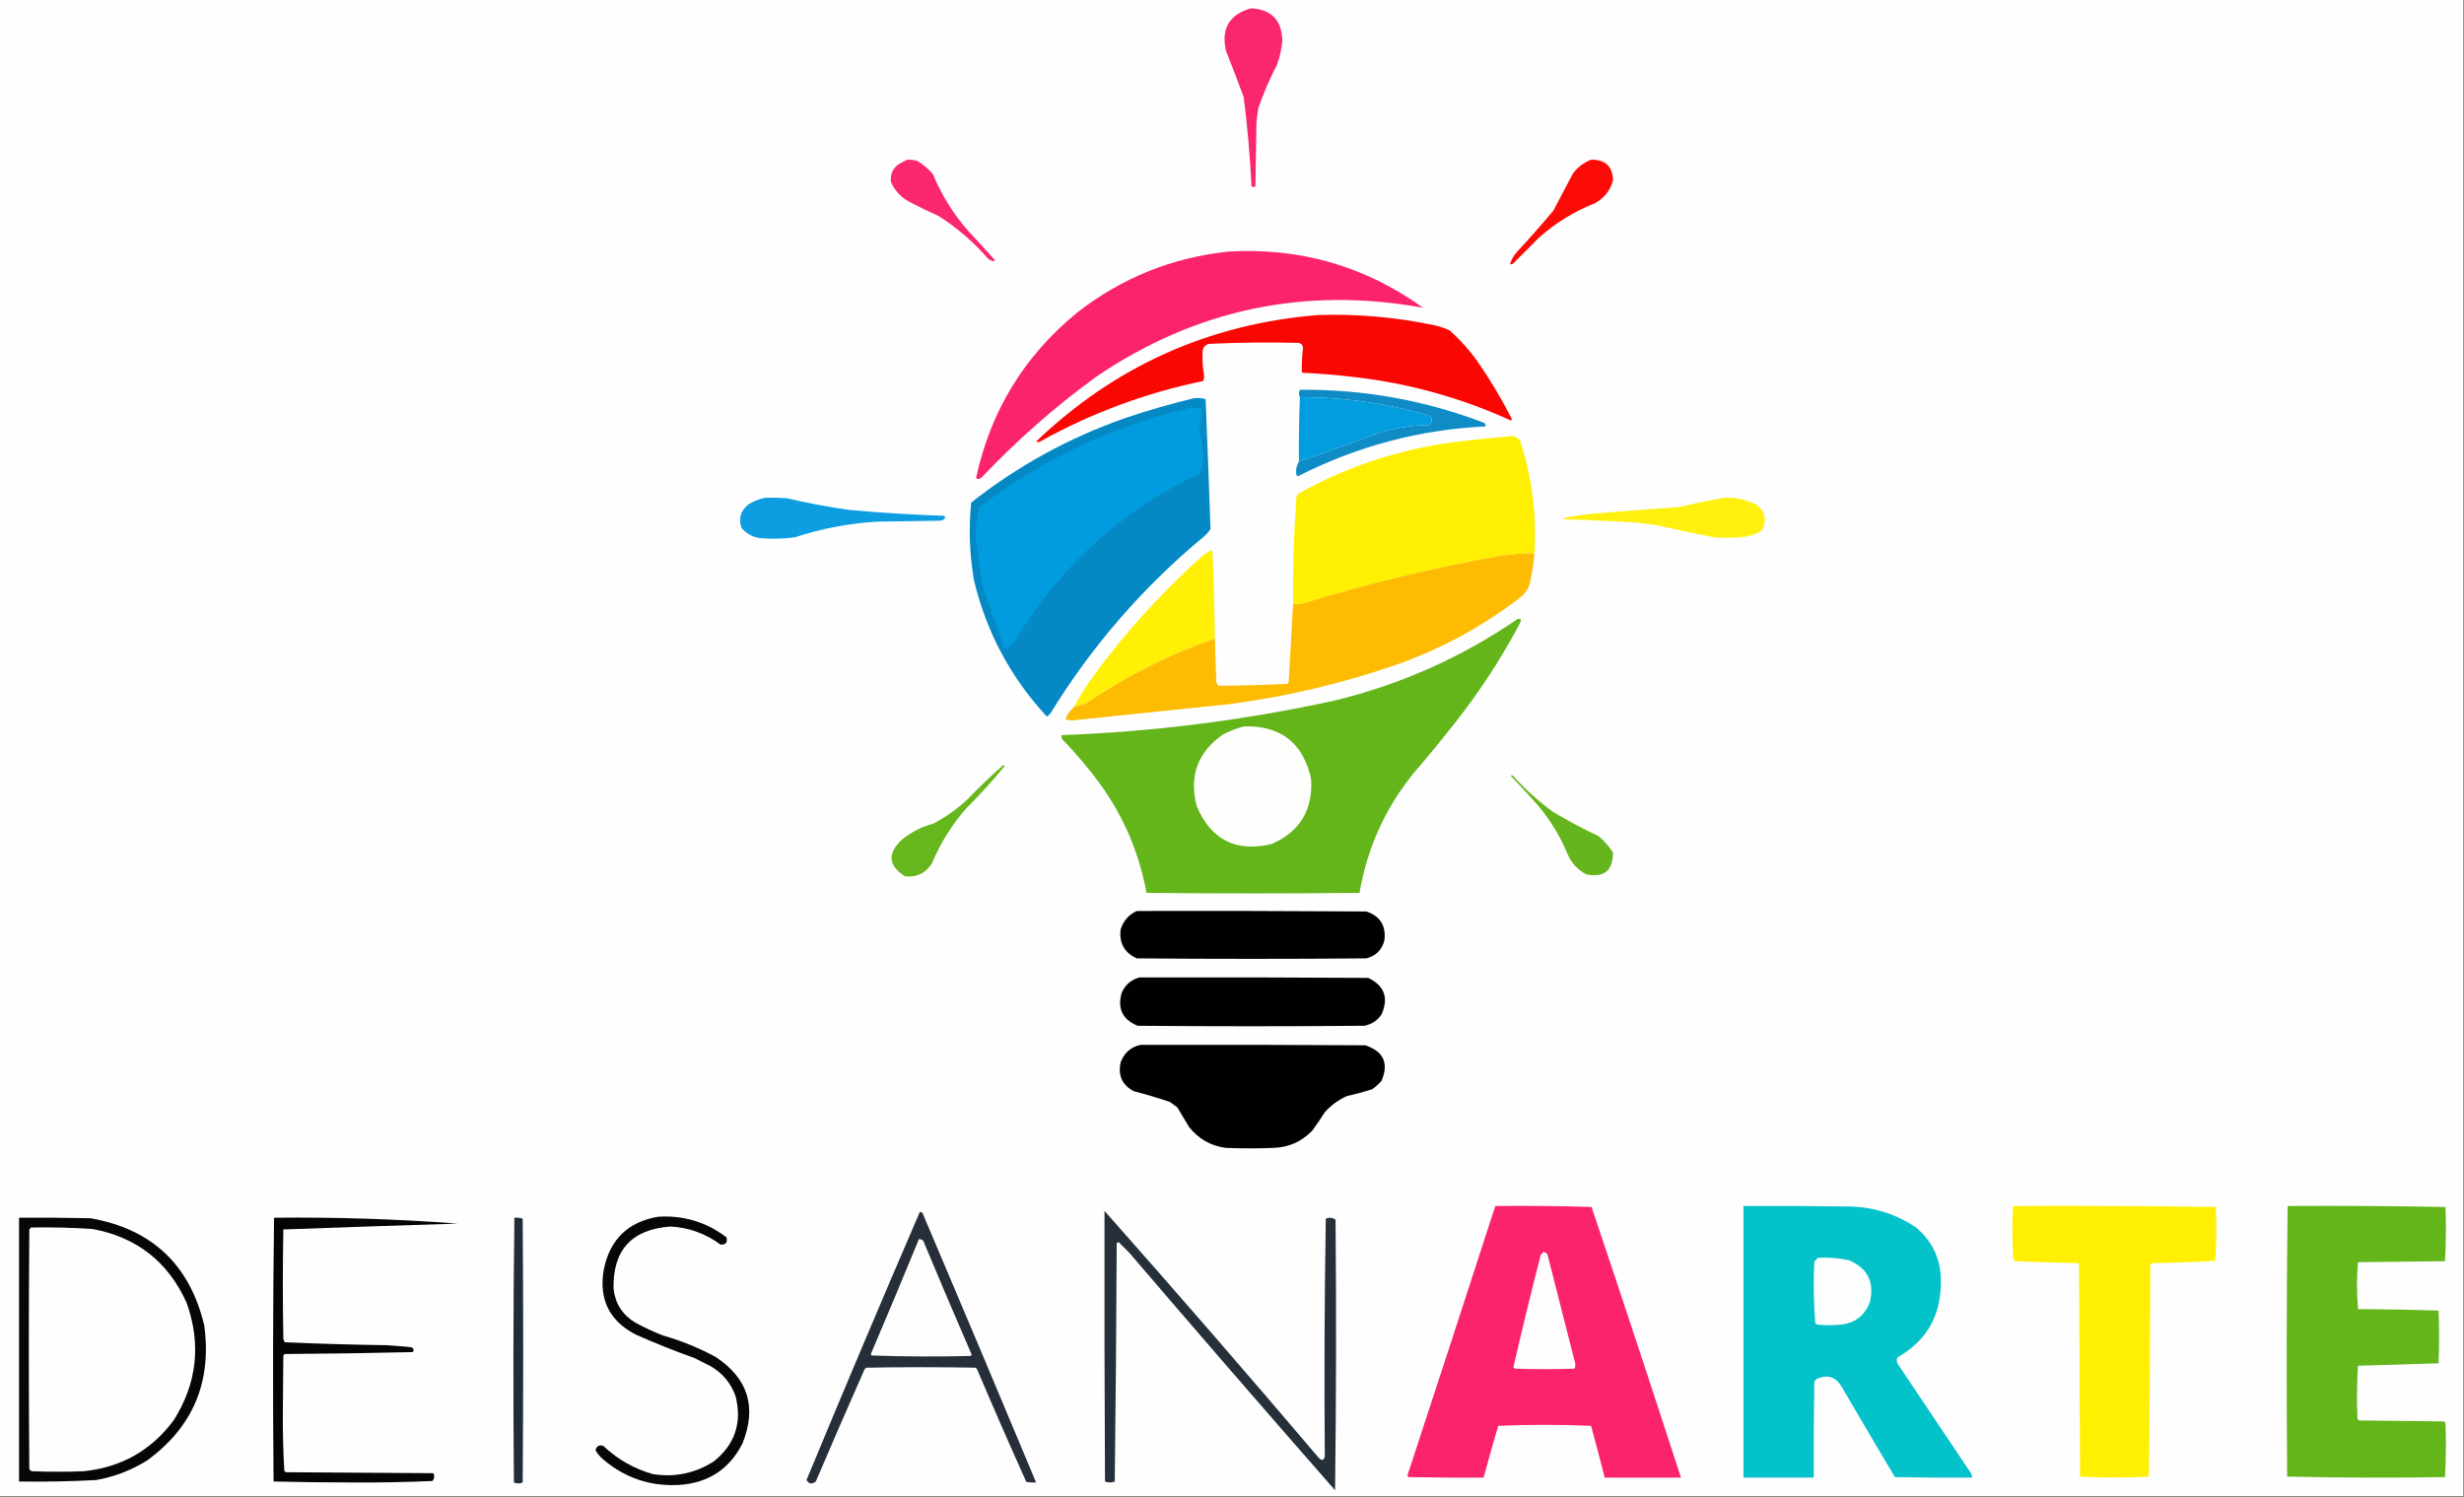 <?xml version="1.0" encoding="UTF-8"?>
<!DOCTYPE svg PUBLIC "-//W3C//DTD SVG 1.1//EN" "http://www.w3.org/Graphics/SVG/1.1/DTD/svg11.dtd">
<svg xmlns="http://www.w3.org/2000/svg" version="1.1" width="2522px" height="1532px" style="shape-rendering:geometricPrecision; text-rendering:geometricPrecision; image-rendering:optimizeQuality; fill-rule:evenodd; clip-rule:evenodd" xmlns:xlink="http://www.w3.org/1999/xlink">
<rect width="100%" height="100%" fill="#333333" stroke="none"/>
<g><path style="opacity:1" fill="#fefefe" d="M -0.5,-0.5 C 840.167,-0.5 1680.83,-0.5 2521.5,-0.5C 2521.5,510.167 2521.5,1020.83 2521.5,1531.5C 1680.83,1531.5 840.167,1531.5 -0.5,1531.5C -0.5,1020.83 -0.5,510.167 -0.5,-0.5 Z"/></g>
<g><path style="opacity:1" fill="#fb276d" d="M 1280.5,8.5 C 1301.46,9.626 1312.12,20.793 1312.5,42C 1311.69,50.396 1309.86,58.562 1307,66.5C 1299.56,80.711 1293.23,95.378 1288,110.5C 1287.07,115.799 1286.4,121.133 1286,126.5C 1285.67,147.833 1285.33,169.167 1285,190.5C 1283.67,191.833 1282.33,191.833 1281,190.5C 1279.46,160.062 1276.79,129.729 1273,99.5C 1267.2,83.766 1261.2,68.1 1255,52.5C 1249.52,29.522 1258.02,14.855 1280.5,8.5 Z"/></g>
<g><path style="opacity:1" fill="#fb286d" d="M 928.5,163.5 C 932.273,163.263 935.94,163.763 939.5,165C 945.403,168.694 950.569,173.194 955,178.5C 964.068,200.323 976.402,219.99 992,237.5C 1001.02,247.017 1009.85,256.684 1018.5,266.5C 1017.83,266.833 1017.17,267.167 1016.5,267.5C 1014.73,266.909 1013.07,266.076 1011.5,265C 996.615,247.775 979.615,233.108 960.5,221C 950.711,216.606 941.045,211.939 931.5,207C 922.585,202.419 916.085,195.586 912,186.5C 910.999,179.503 913.166,173.67 918.5,169C 921.767,166.87 925.1,165.037 928.5,163.5 Z"/></g>
<g><path style="opacity:1" fill="#fa0b07" d="M 1628.5,163.5 C 1643.01,163.185 1650.51,170.185 1651,184.5C 1648.21,194.963 1642.04,202.796 1632.5,208C 1611.39,216.38 1592.39,228.046 1575.5,243C 1566.5,252 1557.5,261 1548.5,270C 1547.55,270.483 1546.55,270.649 1545.5,270.5C 1546.95,265.612 1549.45,261.279 1553,257.5C 1565.71,243.797 1578.04,229.797 1590,215.5C 1596.66,202.869 1603.33,190.202 1610,177.5C 1614.91,171.083 1621.07,166.416 1628.5,163.5 Z"/></g>
<g><path style="opacity:1" fill="#fb246b" d="M 1257.5,257.5 C 1330.79,253.232 1397.12,272.399 1456.5,315C 1334.93,293.085 1223.26,316.752 1121.5,386C 1079.53,416.612 1040.53,450.945 1004.5,489C 1002.7,490.505 1000.87,490.672 999,489.5C 1013.75,420.826 1048.25,364.326 1102.5,320C 1148.13,284.397 1199.79,263.564 1257.5,257.5 Z"/></g>
<g><path style="opacity:1" fill="#fa0704" d="M 1348.5,322.5 C 1388.94,321.126 1428.94,324.626 1468.5,333C 1473.67,334.207 1478.67,335.874 1483.5,338C 1495.1,348.261 1505.26,359.761 1514,372.5C 1526.38,390.561 1537.54,409.394 1547.5,429C 1547.17,429.5 1546.83,430 1546.5,430.5C 1495.56,407.245 1442.23,392.412 1386.5,386C 1368.55,383.885 1350.55,382.385 1332.5,381.5C 1332.3,373.476 1332.63,365.476 1333.5,357.5C 1334.02,354.185 1332.68,352.018 1329.5,351C 1298.82,350.222 1268.15,350.556 1237.5,352C 1234,352.833 1231.83,355 1231,358.5C 1230.43,367.383 1230.93,376.216 1232.5,385C 1232.46,386.764 1232.12,388.431 1231.5,390C 1172.63,402.177 1116.96,422.843 1064.5,452C 1063.17,452.667 1061.83,452.667 1060.5,452C 1140.98,374.935 1236.98,331.769 1348.5,322.5 Z"/></g>
<g><path style="opacity:1" fill="#0f8bc6" d="M 1329.5,472.5 C 1357.91,462.64 1386.25,452.473 1414.5,442C 1430.53,437.615 1446.86,435.282 1463.5,435C 1467.33,428.449 1465.33,424.782 1457.5,424C 1415.97,412.367 1373.64,406.534 1330.5,406.5C 1329.22,403.998 1329.22,401.498 1330.5,399C 1395.64,398.362 1458.64,409.695 1519.5,433C 1520.34,434.011 1520.67,435.178 1520.5,436.5C 1452.84,439.749 1388.84,456.749 1328.5,487.5C 1327.91,487.291 1327.41,486.957 1327,486.5C 1326.04,481.487 1326.88,476.821 1329.5,472.5 Z"/></g>
<g><path style="opacity:1" fill="#029ddf" d="M 1330.5,406.5 C 1373.64,406.534 1415.97,412.367 1457.5,424C 1465.33,424.782 1467.33,428.449 1463.5,435C 1446.86,435.282 1430.53,437.615 1414.5,442C 1386.25,452.473 1357.91,462.64 1329.5,472.5C 1329.29,450.487 1329.62,428.487 1330.5,406.5 Z"/></g>
<g><path style="opacity:1" fill="#0589c5" d="M 1222.5,407.5 C 1226.44,407.207 1230.27,407.54 1234,408.5C 1235.83,452.877 1237.5,497.21 1239,541.5C 1237.21,544.295 1235.04,546.795 1232.5,549C 1169.84,600.975 1117.34,661.475 1075,730.5C 1073.98,731.687 1072.81,732.687 1071.5,733.5C 1034.68,693.867 1009.84,647.534 997,594.5C 992.367,567.963 991.367,541.297 994,514.5C 1041.41,477.034 1093.91,448.201 1151.5,428C 1174.97,420.053 1198.64,413.219 1222.5,407.5 Z"/></g>
<g><path style="opacity:1" fill="#009cdf" d="M 1218.5,417.5 C 1221.85,417.335 1225.18,417.502 1228.5,418C 1229.85,419.574 1230.51,421.407 1230.5,423.5C 1229.18,428.617 1228.18,433.784 1227.5,439C 1229.38,448.922 1230.71,458.922 1231.5,469C 1231.83,474.518 1230.66,479.685 1228,484.5C 1147.19,522.974 1083.86,580.64 1038,657.5C 1035.53,661.013 1032.37,663.179 1028.5,664C 1020.07,641.72 1012.24,619.22 1005,596.5C 1002.77,580.649 1000.61,564.816 998.5,549C 998.724,539.042 999.891,529.208 1002,519.5C 1066.7,470.078 1138.87,436.078 1218.5,417.5 Z"/></g>
<g><path style="opacity:1" fill="#fff002" d="M 1570.5,566.5 C 1558.77,566.406 1547.1,567.24 1535.5,569C 1466.85,581.218 1399.18,597.551 1332.5,618C 1329.52,618.498 1326.52,618.665 1323.5,618.5C 1323.12,581.785 1324.28,545.118 1327,508.5C 1327.25,507.376 1327.75,506.376 1328.5,505.5C 1382.31,475.457 1439.98,457.29 1501.5,451C 1516.64,449.203 1531.81,447.703 1547,446.5C 1550.86,446.595 1553.86,448.262 1556,451.5C 1568.13,488.871 1572.96,527.205 1570.5,566.5 Z"/></g>
<g><path style="opacity:1" fill="#0c9ee0" d="M 783.5,509.5 C 790.841,509.334 798.174,509.5 805.5,510C 826.64,515.028 847.974,519.028 869.5,522C 901.774,524.923 934.107,526.923 966.5,528C 967.022,528.561 967.355,529.228 967.5,530C 966.318,531.735 964.651,532.735 962.5,533C 940.833,533.333 919.167,533.667 897.5,534C 868.804,535.739 840.804,541.073 813.5,550C 802.206,551.492 790.872,551.826 779.5,551C 771.205,550.27 764.372,546.77 759,540.5C 755.554,530.548 758.054,522.382 766.5,516C 771.852,512.756 777.519,510.59 783.5,509.5 Z"/></g>
<g><path style="opacity:1" fill="#fff010" d="M 1764.5,509.5 C 1776.58,508.921 1787.91,511.421 1798.5,517C 1807.27,524.539 1808.77,533.372 1803,543.5C 1796.38,547.261 1789.21,549.427 1781.5,550C 1772.5,550.667 1763.5,550.667 1754.5,550C 1735.42,546.385 1716.42,542.385 1697.5,538C 1690.2,536.72 1682.87,535.72 1675.5,535C 1650.52,533.417 1625.52,532.25 1600.5,531.5C 1600.71,530.914 1601.04,530.414 1601.5,530C 1610.11,528.294 1618.78,526.961 1627.5,526C 1657.82,523.525 1688.16,521.191 1718.5,519C 1733.9,515.476 1749.24,512.309 1764.5,509.5 Z"/></g>
<g><path style="opacity:1" fill="#fff006" d="M 1243.5,653.5 C 1196.57,670.129 1152.57,692.296 1111.5,720C 1107.58,721.479 1103.58,722.646 1099.5,723.5C 1104.89,713.059 1111.06,703.059 1118,693.5C 1150.45,649.032 1187.28,608.199 1228.5,571C 1231.82,568.006 1235.49,565.506 1239.5,563.5C 1240.09,563.709 1240.59,564.043 1241,564.5C 1242.3,594.154 1243.13,623.821 1243.5,653.5 Z"/></g>
<g><path style="opacity:1" fill="#fdbc02" d="M 1570.5,566.5 C 1569.69,576.605 1568.19,586.605 1566,596.5C 1564.37,602.93 1560.87,608.097 1555.5,612C 1517.58,641.135 1475.91,663.802 1430.5,680C 1373.92,699.646 1315.92,713.312 1256.5,721C 1203.32,726.38 1150.15,731.88 1097,737.5C 1094.83,737.167 1092.67,736.833 1090.5,736.5C 1092.39,731.298 1095.39,726.964 1099.5,723.5C 1103.58,722.646 1107.58,721.479 1111.5,720C 1152.57,692.296 1196.57,670.129 1243.5,653.5C 1243.85,668.503 1244.35,683.503 1245,698.5C 1245.47,699.931 1246.3,701.097 1247.5,702C 1270.83,701.792 1294.17,701.125 1317.5,700C 1318,699.5 1318.5,699 1319,698.5C 1320.57,671.83 1322.07,645.163 1323.5,618.5C 1326.52,618.665 1329.52,618.498 1332.5,618C 1399.18,597.551 1466.85,581.218 1535.5,569C 1547.1,567.24 1558.77,566.406 1570.5,566.5 Z"/></g>
<g><path style="opacity:1" fill="#63b51a" d="M 1553.5,633.5 C 1554.5,633.5 1555.5,633.5 1556.5,633.5C 1556.66,634.873 1556.49,636.207 1556,637.5C 1536.48,674.328 1513.81,708.995 1488,741.5C 1474.38,758.791 1460.38,775.791 1446,792.5C 1417.42,828.195 1399.26,868.695 1391.5,914C 1318.83,914.667 1246.17,914.667 1173.5,914C 1166.04,873.242 1150.2,836.076 1126,802.5C 1114.13,786.286 1101.13,770.953 1087,756.5C 1086.51,755.207 1086.34,753.873 1086.5,752.5C 1180.91,749.029 1274.24,737.196 1366.5,717C 1434.2,700.469 1496.53,672.635 1553.5,633.5 Z"/></g>
<g><path style="opacity:1" fill="#fefefd" d="M 1273.5,743.5 C 1311.19,742.69 1334.02,760.69 1342,797.5C 1343.91,829.206 1330.41,851.373 1301.5,864C 1265.19,872.594 1239.69,859.761 1225,825.5C 1216.81,794.744 1225.64,770.244 1251.5,752C 1258.61,748.248 1265.94,745.415 1273.5,743.5 Z"/></g>
<g><path style="opacity:1" fill="#66b61e" d="M 1026.5,783.5 C 1027.24,783.369 1027.91,783.536 1028.5,784C 1016.07,799.098 1002.91,813.598 989,827.5C 974.317,844.181 962.651,862.848 954,883.5C 947.634,893.767 938.467,898.267 926.5,897C 909.394,886.479 908.061,874.146 922.5,860C 932.214,851.975 943.214,846.309 955.5,843C 968.28,836.219 979.947,827.885 990.5,818C 1002.09,805.904 1014.09,794.404 1026.5,783.5 Z"/></g>
<g><path style="opacity:1" fill="#65b61e" d="M 1546.5,794.5 C 1546.9,793.475 1547.56,793.308 1548.5,794C 1560.97,807.813 1574.64,820.147 1589.5,831C 1604.75,840.127 1620.42,848.46 1636.5,856C 1642.08,860.907 1646.91,866.407 1651,872.5C 1651.01,891.241 1641.85,898.741 1623.5,895C 1615.19,890.569 1609.03,884.069 1605,875.5C 1596.17,853.828 1583.84,834.494 1568,817.5C 1560.97,809.636 1553.8,801.969 1546.5,794.5 Z"/></g>
<g><path style="opacity:1" fill="#000000" d="M 1163.5,932.5 C 1241.83,932.333 1320.17,932.5 1398.5,933C 1412.63,937.744 1418.8,947.577 1417,962.5C 1414.46,972.369 1408.3,978.535 1398.5,981C 1320.17,981.667 1241.83,981.667 1163.5,981C 1150.87,975.253 1145.37,965.42 1147,951.5C 1149.73,942.681 1155.23,936.347 1163.5,932.5 Z"/></g>
<g><path style="opacity:1" fill="#010101" d="M 1166.5,1000.5 C 1244.5,1000.33 1322.5,1000.5 1400.5,1001C 1417.07,1009.05 1421.57,1021.55 1414,1038.5C 1409.8,1044.68 1403.96,1048.52 1396.5,1050C 1319.17,1050.67 1241.83,1050.67 1164.5,1050C 1149.09,1043.79 1143.59,1032.62 1148,1016.5C 1151.6,1008.06 1157.77,1002.72 1166.5,1000.5 Z"/></g>
<g><path style="opacity:1" fill="#010101" d="M 1167.5,1069.5 C 1244.17,1069.33 1320.83,1069.5 1397.5,1070C 1416.22,1076.26 1421.72,1088.43 1414,1106.5C 1411.13,1109.7 1407.96,1112.54 1404.5,1115C 1395.95,1117.71 1387.28,1120.04 1378.5,1122C 1369.85,1125.91 1362.35,1131.41 1356,1138.5C 1351.91,1145.01 1347.58,1151.34 1343,1157.5C 1332.26,1168.61 1319.1,1174.45 1303.5,1175C 1287.17,1175.67 1270.83,1175.67 1254.5,1175C 1239.1,1172.88 1226.6,1165.72 1217,1153.5C 1213,1146.83 1209,1140.17 1205,1133.5C 1202.5,1131.67 1200,1129.83 1197.5,1128C 1185.33,1123.87 1172.99,1120.21 1160.5,1117C 1148.61,1110.71 1144.11,1100.88 1147,1087.5C 1150.65,1077.68 1157.48,1071.68 1167.5,1069.5 Z"/></g>
<g><path style="opacity:1" fill="#fb236b" d="M 1530.5,1234.5 C 1563.41,1234.17 1596.24,1234.5 1629,1235.5C 1660.01,1327.68 1690.51,1420.02 1720.5,1512.5C 1694.5,1512.5 1668.5,1512.5 1642.5,1512.5C 1637.99,1494.8 1633.33,1477.14 1628.5,1459.5C 1596.83,1458.17 1565.17,1458.17 1533.5,1459.5C 1528.29,1477.12 1523.29,1494.79 1518.5,1512.5C 1492.83,1512.67 1467.16,1512.5 1441.5,1512C 1441.04,1511.59 1440.71,1511.09 1440.5,1510.5C 1470.71,1418.55 1500.71,1326.55 1530.5,1234.5 Z"/></g>
<g><path style="opacity:1" fill="#03c2ca" d="M 1784.5,1234.5 C 1821.17,1234.33 1857.83,1234.5 1894.5,1235C 1918.56,1235.84 1940.56,1242.84 1960.5,1256C 1978.48,1270.8 1987.15,1289.97 1986.5,1313.5C 1986.31,1347.56 1971.48,1372.89 1942,1389.5C 1941.33,1391.5 1941.33,1393.5 1942,1395.5C 1967,1432.83 1992,1470.17 2017,1507.5C 2018.01,1509.02 2018.51,1510.69 2018.5,1512.5C 1992.16,1512.67 1965.83,1512.5 1939.5,1512C 1921.21,1481.25 1903.04,1450.42 1885,1419.5C 1879.13,1409.63 1870.96,1406.8 1860.5,1411C 1859,1411.83 1857.83,1413 1857,1414.5C 1856.5,1447.16 1856.33,1479.83 1856.5,1512.5C 1832.5,1512.5 1808.5,1512.5 1784.5,1512.5C 1784.5,1419.83 1784.5,1327.17 1784.5,1234.5 Z"/></g>
<g><path style="opacity:1" fill="#fff001" d="M 2060.5,1234.5 C 2129.74,1234.17 2198.9,1234.5 2268,1235.5C 2268.83,1253.84 2268.67,1272.18 2267.5,1290.5C 2245.88,1291.83 2224.22,1292.66 2202.5,1293C 2202,1293.5 2201.5,1294 2201,1294.5C 2200.83,1366.87 2200.33,1439.21 2199.5,1511.5C 2175.93,1512.83 2152.43,1512.83 2129,1511.5C 2128.67,1439.17 2128.33,1366.83 2128,1294.5C 2127.5,1294 2127,1293.5 2126.5,1293C 2105.16,1292.51 2083.83,1291.85 2062.5,1291C 2062,1290.5 2061.5,1290 2061,1289.5C 2059.4,1271.11 2059.24,1252.78 2060.5,1234.5 Z"/></g>
<g><path style="opacity:1" fill="#63b519" d="M 2341.5,1234.5 C 2395.4,1234.17 2449.24,1234.5 2503,1235.5C 2503.83,1254.07 2503.66,1272.57 2502.5,1291C 2472.83,1291.33 2443.17,1291.67 2413.5,1292C 2412.84,1299.92 2412.51,1307.92 2412.5,1316C 2412.51,1324.08 2412.84,1332.08 2413.5,1340C 2441.07,1340.17 2468.57,1340.67 2496,1341.5C 2496.67,1359.5 2496.67,1377.5 2496,1395.5C 2468.56,1396.24 2441.06,1397.07 2413.5,1398C 2412.34,1416.09 2412.17,1434.26 2413,1452.5C 2413.5,1453 2414,1453.5 2414.5,1454C 2443.5,1454.33 2472.5,1454.67 2501.5,1455C 2502,1455.5 2502.5,1456 2503,1456.5C 2503.83,1475.07 2503.66,1493.57 2502.5,1512C 2448.6,1512.83 2394.76,1512.66 2341,1511.5C 2340.17,1419.1 2340.34,1326.76 2341.5,1234.5 Z"/></g>
<g><path style="opacity:1" fill="#26303a" d="M 1130.5,1239.5 C 1204.47,1322.98 1277.63,1407.31 1350,1492.5C 1353.22,1495.56 1355.22,1494.89 1356,1490.5C 1355.33,1409.5 1355.66,1328.5 1357,1247.5C 1360.57,1245.95 1363.9,1246.28 1367,1248.5C 1367.83,1340.84 1367.67,1433.17 1366.5,1525.5C 1295.87,1444.91 1225.7,1363.91 1156,1282.5C 1152.27,1278.77 1148.6,1275.1 1145,1271.5C 1144.23,1271.64 1143.56,1271.98 1143,1272.5C 1142.65,1353.84 1141.98,1435.17 1141,1516.5C 1137.67,1517.83 1134.33,1517.83 1131,1516.5C 1130.5,1424.17 1130.33,1331.83 1130.5,1239.5 Z"/></g>
<g><path style="opacity:1" fill="#262f39" d="M 941.5,1240.5 C 943.411,1240.57 944.578,1241.57 945,1243.5C 983.794,1334.75 1022.29,1426.08 1060.5,1517.5C 1057.15,1517.67 1053.82,1517.5 1050.5,1517C 1033.29,1478.72 1016.46,1440.22 1000,1401.5C 999.5,1401 999,1400.5 998.5,1400C 961.167,1399.33 923.833,1399.33 886.5,1400C 886,1400.5 885.5,1401 885,1401.5C 868.058,1439.72 851.392,1478.05 835,1516.5C 831.058,1519.57 827.891,1519.07 825.5,1515C 863.503,1423.17 902.17,1331.67 941.5,1240.5 Z"/></g>
<g><path style="opacity:1" fill="#060606" d="M 19.5,1246.5 C 43.836,1246.33 68.169,1246.5 92.5,1247C 155.385,1258.01 194.218,1294.51 209,1356.5C 217.005,1414.62 197.505,1460.79 150.5,1495C 134.466,1505.02 117.133,1511.68 98.5,1515C 72.195,1516.41 45.861,1516.91 19.5,1516.5C 19.5,1426.5 19.5,1336.5 19.5,1246.5 Z"/></g>
<g><path style="opacity:1" fill="#040404" d="M 280.5,1246.5 C 343.261,1245.81 405.928,1247.81 468.5,1252.5C 408.931,1254.34 349.431,1256.34 290,1258.5C 289.333,1295.83 289.333,1333.17 290,1370.5C 290.309,1371.77 290.809,1372.93 291.5,1374C 326.415,1375.51 361.415,1376.51 396.5,1377C 404.509,1377.56 412.509,1378.23 420.5,1379C 423.346,1379.88 424.013,1381.55 422.5,1384C 378.84,1385.06 335.173,1385.73 291.5,1386C 291,1386.5 290.5,1387 290,1387.5C 289.833,1406.83 289.667,1426.17 289.5,1445.5C 289.344,1465.59 289.844,1485.59 291,1505.5C 291.5,1506 292,1506.5 292.5,1507C 342.833,1507.33 393.167,1507.67 443.5,1508C 445.013,1510.92 444.68,1513.58 442.5,1516C 415.251,1517.16 387.918,1517.66 360.5,1517.5C 333.596,1517.5 306.762,1517.16 280,1516.5C 279.17,1426.43 279.336,1336.43 280.5,1246.5 Z"/></g>
<g><path style="opacity:1" fill="#070707" d="M 673.5,1245.5 C 699.506,1243.83 722.84,1250.83 743.5,1266.5C 744.935,1271.81 742.935,1274.31 737.5,1274C 722.352,1262.78 705.352,1256.62 686.5,1255.5C 646.534,1258.29 627.034,1279.63 628,1319.5C 629.86,1334.69 637.36,1346.19 650.5,1354C 659.544,1358.91 668.877,1363.24 678.5,1367C 697.337,1372.39 715.337,1379.72 732.5,1389C 765.686,1410.88 774.853,1440.38 760,1477.5C 746.662,1503.77 725.162,1517.94 695.5,1520C 665.996,1521.72 639.996,1513.05 617.5,1494C 614.238,1491.25 611.571,1488.08 609.5,1484.5C 610.602,1480.23 613.269,1478.73 617.5,1480C 632.036,1493.84 649.036,1503.51 668.5,1509C 690.835,1512.39 711.502,1508.06 730.5,1496C 752.146,1478.73 759.646,1456.56 753,1429.5C 748.151,1415.65 739.318,1405.15 726.5,1398C 721.167,1395.33 715.833,1392.67 710.5,1390C 690.181,1382.78 670.181,1374.78 650.5,1366C 623.561,1351.95 612.728,1329.79 618,1299.5C 624.229,1268.77 642.729,1250.77 673.5,1245.5 Z"/></g>
<g><path style="opacity:1" fill="#222c36" d="M 526.5,1246.5 C 529.448,1246.22 532.281,1246.56 535,1247.5C 535.667,1337.5 535.667,1427.5 535,1517.5C 532,1518.83 529,1518.83 526,1517.5C 525.17,1427.1 525.336,1336.76 526.5,1246.5 Z"/></g>
<g><path style="opacity:1" fill="#fefefe" d="M 31.5,1256.5 C 52.526,1256.14 73.526,1256.64 94.5,1258C 139.868,1266.38 172.035,1291.54 191,1333.5C 206.062,1375.68 201.729,1415.68 178,1453.5C 155.031,1484.58 124.198,1502.08 85.5,1506C 67.833,1506.67 50.167,1506.67 32.5,1506C 31.333,1505.5 30.5,1504.67 30,1503.5C 29.333,1421.83 29.333,1340.17 30,1258.5C 30.717,1257.96 31.217,1257.29 31.5,1256.5 Z"/></g>
<g><path style="opacity:1" fill="#fdfdfd" d="M 940.5,1268.5 C 943.48,1268.24 945.313,1269.57 946,1272.5C 961.891,1310.62 978.058,1348.62 994.5,1386.5C 994.291,1387.09 993.957,1387.59 993.5,1388C 959.595,1388.83 925.762,1388.66 892,1387.5C 891.333,1386.5 891.333,1385.5 892,1384.5C 908.455,1345.93 924.622,1307.26 940.5,1268.5 Z"/></g>
<g><path style="opacity:1" fill="#fffcfd" d="M 1579.5,1281.5 C 1581.58,1281.62 1583.08,1282.62 1584,1284.5C 1593.33,1321.17 1602.67,1357.83 1612,1394.5C 1612.76,1396.77 1612.59,1398.94 1611.5,1401C 1591.17,1401.67 1570.83,1401.67 1550.5,1401C 1550,1400.5 1549.5,1400 1549,1399.5C 1557.84,1361.13 1567.17,1322.8 1577,1284.5C 1578.04,1283.63 1578.88,1282.63 1579.5,1281.5 Z"/></g>
<g><path style="opacity:1" fill="#fdfefe" d="M 1860.5,1287.5 C 1871.3,1286.93 1881.96,1287.77 1892.5,1290C 1911.47,1298.11 1918.64,1312.27 1914,1332.5C 1908.78,1346.7 1898.61,1354.53 1883.5,1356C 1875.83,1356.67 1868.17,1356.67 1860.5,1356C 1859.58,1355.63 1858.75,1355.13 1858,1354.5C 1856.36,1333.59 1856.02,1312.59 1857,1291.5C 1858.38,1290.29 1859.54,1288.96 1860.5,1287.5 Z"/></g>
</svg>
